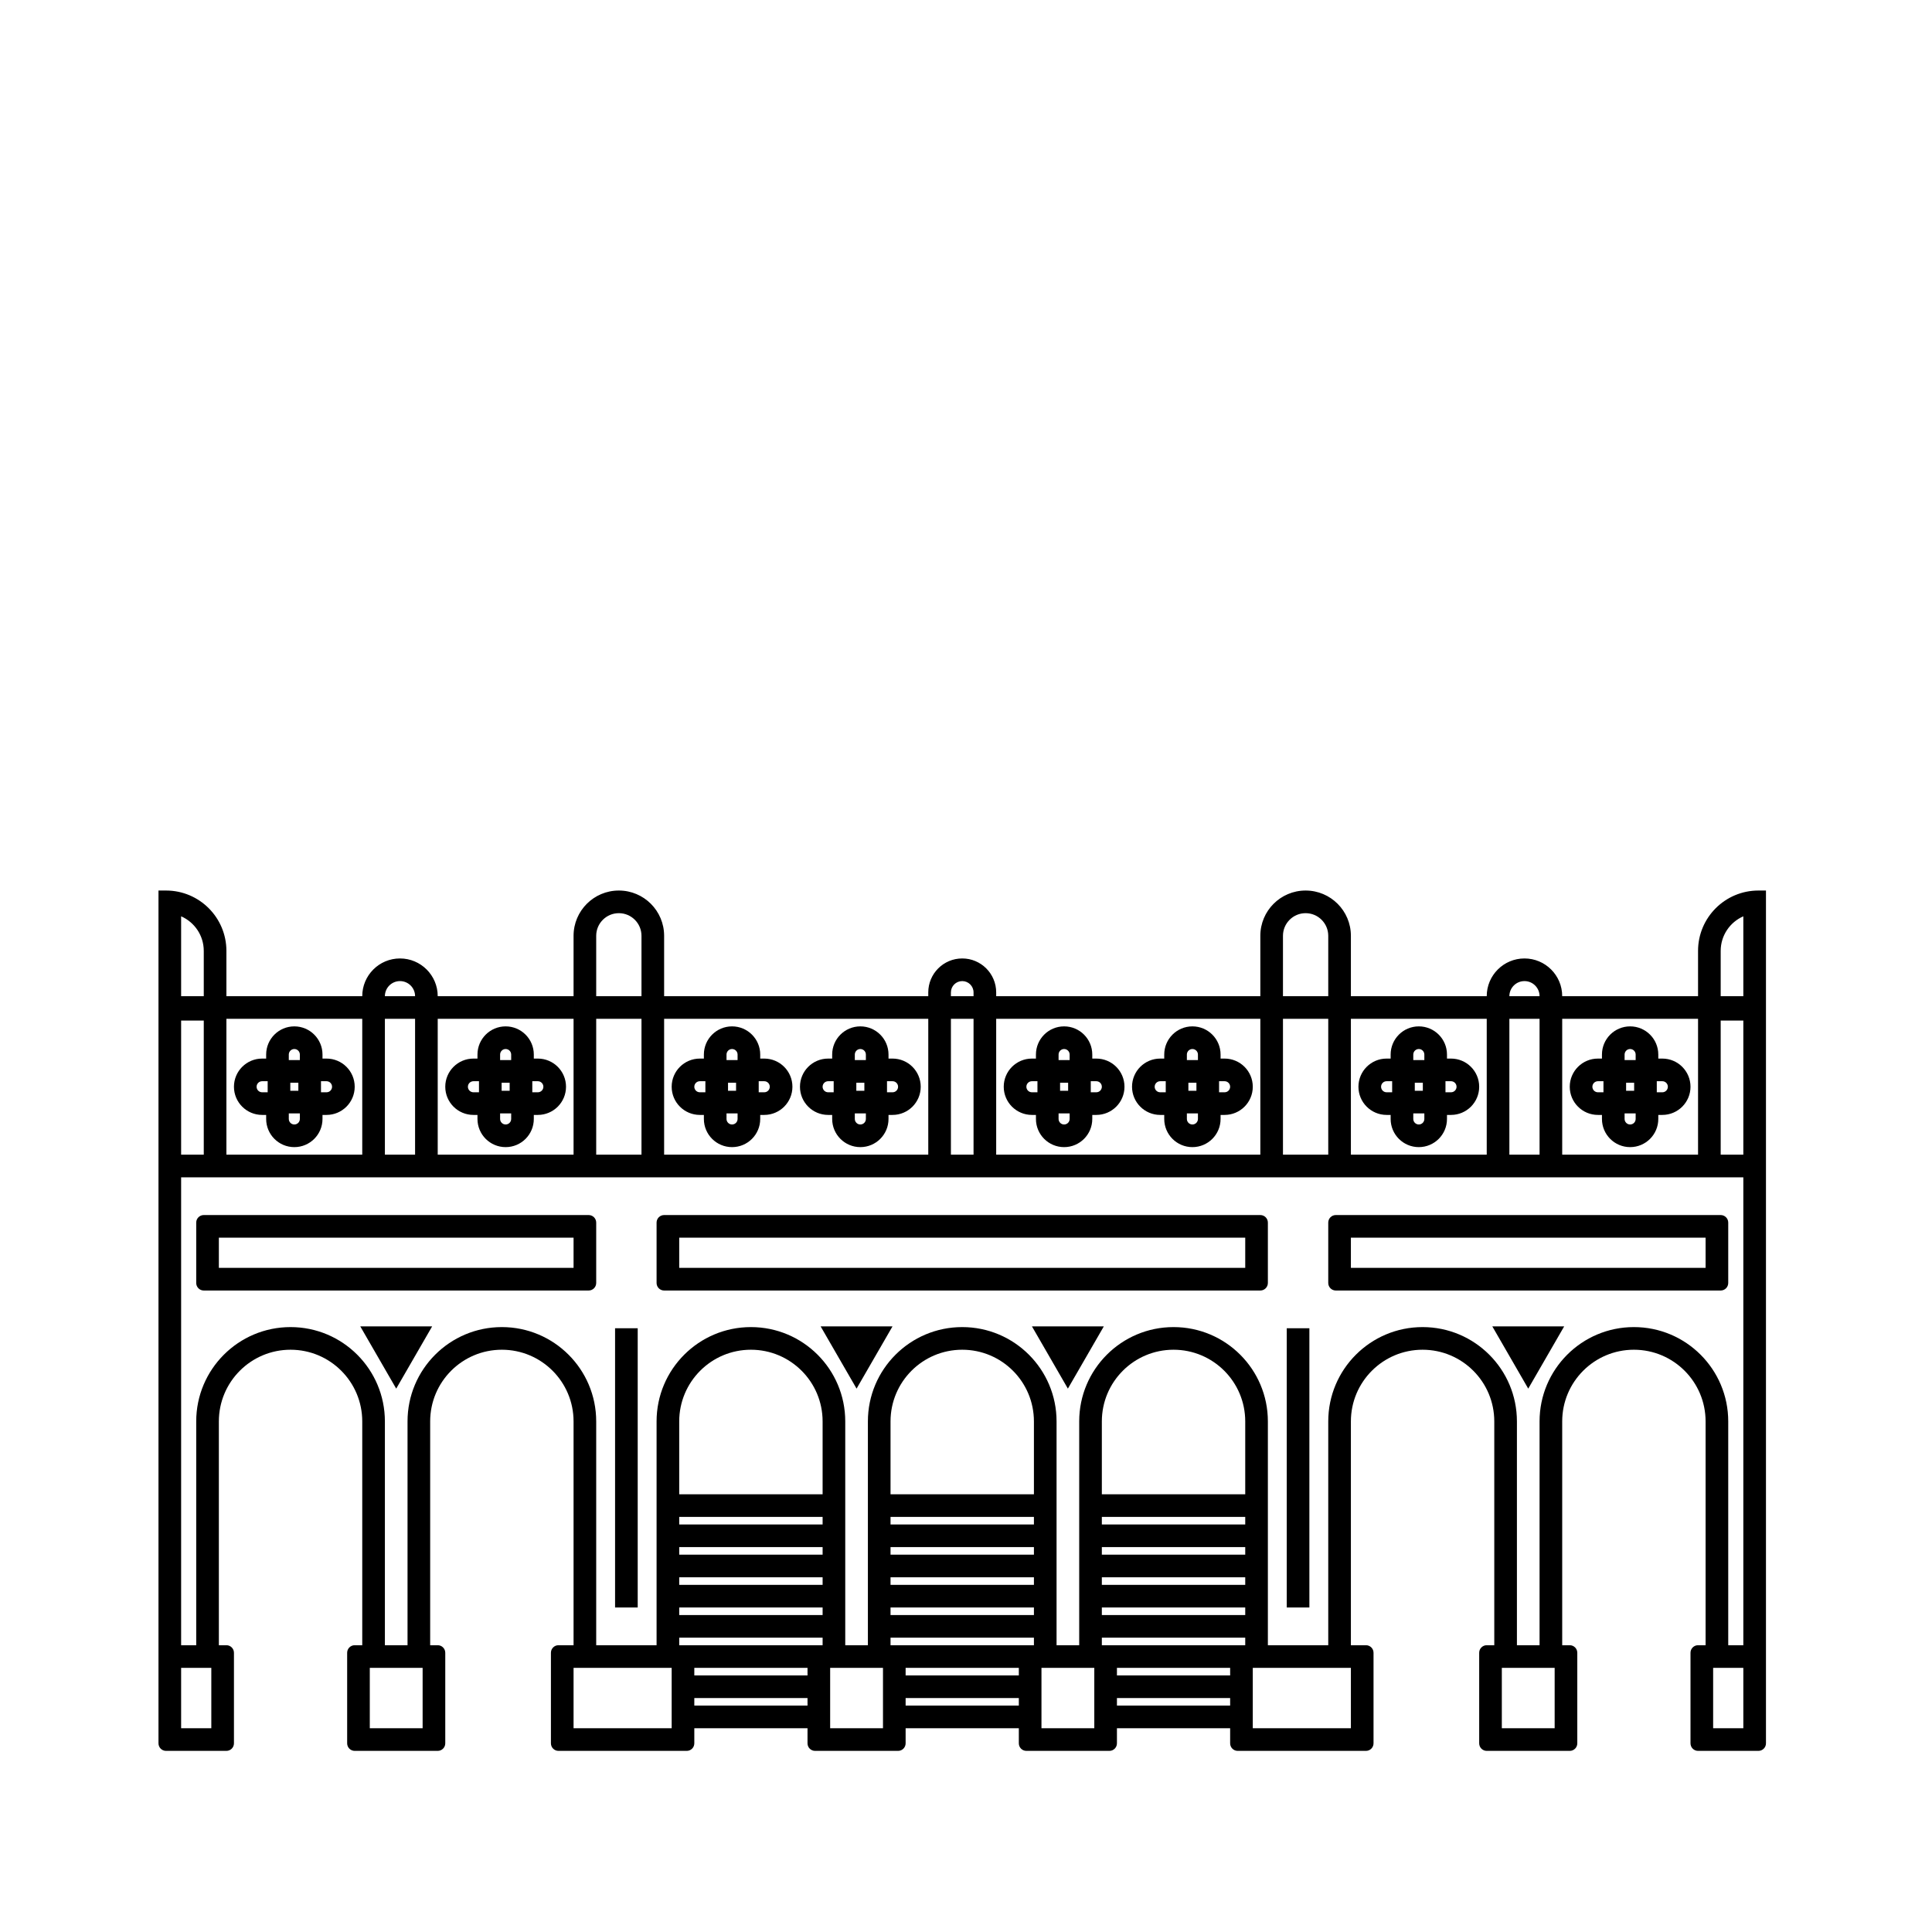 <svg width="256" height="256" viewBox="0 0 256 256" fill="none" xmlns="http://www.w3.org/2000/svg">
<path fill-rule="evenodd" clip-rule="evenodd" d="M168 162C168 161.448 167.552 161 167 161H88C87.448 161 87 161.448 87 162V170C87 170.552 87.448 171 88 171H167C167.552 171 168 170.552 168 170V162ZM165 168V164H90V168H165Z" fill="black"/>
<path fill-rule="evenodd" clip-rule="evenodd" d="M78 161C78.552 161 79 161.448 79 162V170C79 170.552 78.552 171 78 171H27C26.448 171 26 170.552 26 170V162C26 161.448 26.448 161 27 161H78ZM76 164V168H29V164H76Z" fill="black"/>
<path fill-rule="evenodd" clip-rule="evenodd" d="M176 162C176 161.448 176.448 161 177 161H228C228.552 161 229 161.448 229 162V170C229 170.552 228.552 171 228 171H177C176.448 171 176 170.552 176 170V162ZM179 168V164H226V168H179Z" fill="black"/>
<path d="M84.5 176V213H81.5V176H84.5Z" fill="black"/>
<path d="M170.5 213V176H173.5V213H170.5Z" fill="black"/>
<path d="M113.5 184L118.263 175.75H108.737L113.5 184Z" fill="black"/>
<path d="M57.263 175.75L52.5 184L47.737 175.75H57.263Z" fill="black"/>
<path d="M202.5 184L197.737 175.75H207.263L202.5 184Z" fill="black"/>
<path d="M146.263 175.75L141.5 184L136.737 175.75H146.263Z" fill="black"/>
<path fill-rule="evenodd" clip-rule="evenodd" d="M188 136C185.938 136 184.267 137.671 184.267 139.733V140.267H183.733C181.671 140.267 180 141.938 180 144C180 146.062 181.671 147.733 183.733 147.733H184.267V148.267C184.267 150.329 185.938 152 188 152C190.062 152 191.733 150.329 191.733 148.267V147.733H192.267C194.329 147.733 196 146.062 196 144C196 141.938 194.329 140.267 192.267 140.267H191.733V139.733C191.733 137.671 190.062 136 188 136ZM188.733 140.467V139.733C188.733 139.328 188.405 139 188 139C187.595 139 187.267 139.328 187.267 139.733V140.467H188.733ZM183.733 143.267H184.467V144.733H183.733C183.328 144.733 183 144.405 183 144C183 143.595 183.328 143.267 183.733 143.267ZM191.533 144.733H192.267C192.672 144.733 193 144.405 193 144C193 143.595 192.672 143.267 192.267 143.267H191.533V144.733ZM187.267 148.267V147.533H188.733V148.267C188.733 148.672 188.405 149 188 149C187.595 149 187.267 148.672 187.267 148.267ZM188.533 143.467V144.533H187.467V143.467H188.533Z" fill="black"/>
<path fill-rule="evenodd" clip-rule="evenodd" d="M67 136C69.062 136 70.733 137.671 70.733 139.733V140.267H71.267C73.329 140.267 75 141.938 75 144C75 146.062 73.329 147.733 71.267 147.733H70.733V148.267C70.733 150.329 69.062 152 67 152C64.938 152 63.267 150.329 63.267 148.267V147.733H62.733C60.672 147.733 59 146.062 59 144C59 141.938 60.672 140.267 62.733 140.267H63.267V139.733C63.267 137.671 64.938 136 67 136ZM66.267 140.467V139.733C66.267 139.328 66.595 139 67 139C67.405 139 67.733 139.328 67.733 139.733V140.467H66.267ZM71.267 143.267H70.533V144.733H71.267C71.672 144.733 72 144.405 72 144C72 143.595 71.672 143.267 71.267 143.267ZM63.467 144.733H62.733C62.328 144.733 62 144.405 62 144C62 143.595 62.328 143.267 62.733 143.267H63.467V144.733ZM67.733 148.267V147.533H66.267V148.267C66.267 148.672 66.595 149 67 149C67.405 149 67.733 148.672 67.733 148.267ZM66.467 143.467V144.533H67.533V143.467H66.467Z" fill="black"/>
<path fill-rule="evenodd" clip-rule="evenodd" d="M97 136C99.062 136 100.733 137.671 100.733 139.733V140.267H101.267C103.329 140.267 105 141.938 105 144C105 146.062 103.329 147.733 101.267 147.733H100.733V148.267C100.733 150.329 99.062 152 97 152C94.938 152 93.267 150.329 93.267 148.267V147.733H92.733C90.671 147.733 89 146.062 89 144C89 141.938 90.671 140.267 92.733 140.267H93.267V139.733C93.267 137.671 94.938 136 97 136ZM96.267 140.467V139.733C96.267 139.328 96.595 139 97 139C97.405 139 97.733 139.328 97.733 139.733V140.467H96.267ZM101.267 143.267H100.533V144.733H101.267C101.672 144.733 102 144.405 102 144C102 143.595 101.672 143.267 101.267 143.267ZM93.467 144.733H92.733C92.328 144.733 92 144.405 92 144C92 143.595 92.328 143.267 92.733 143.267H93.467V144.733ZM97.733 148.267V147.533H96.267V148.267C96.267 148.672 96.595 149 97 149C97.405 149 97.733 148.672 97.733 148.267ZM96.467 143.467V144.533H97.533V143.467H96.467Z" fill="black"/>
<path fill-rule="evenodd" clip-rule="evenodd" d="M114 136C116.062 136 117.733 137.671 117.733 139.733V140.267H118.267C120.329 140.267 122 141.938 122 144C122 146.062 120.329 147.733 118.267 147.733H117.733V148.267C117.733 150.329 116.062 152 114 152C111.938 152 110.267 150.329 110.267 148.267V147.733H109.733C107.671 147.733 106 146.062 106 144C106 141.938 107.671 140.267 109.733 140.267H110.267V139.733C110.267 137.671 111.938 136 114 136ZM113.267 140.467V139.733C113.267 139.328 113.595 139 114 139C114.405 139 114.733 139.328 114.733 139.733V140.467H113.267ZM118.267 143.267H117.533V144.733H118.267C118.672 144.733 119 144.405 119 144C119 143.595 118.672 143.267 118.267 143.267ZM110.467 144.733H109.733C109.328 144.733 109 144.405 109 144C109 143.595 109.328 143.267 109.733 143.267H110.467V144.733ZM114.733 148.267V147.533H113.267V148.267C113.267 148.672 113.595 149 114 149C114.405 149 114.733 148.672 114.733 148.267ZM113.467 143.467V144.533H114.533V143.467H113.467Z" fill="black"/>
<path fill-rule="evenodd" clip-rule="evenodd" d="M141 136C143.062 136 144.733 137.671 144.733 139.733V140.267H145.267C147.329 140.267 149 141.938 149 144C149 146.062 147.329 147.733 145.267 147.733H144.733V148.267C144.733 150.329 143.062 152 141 152C138.938 152 137.267 150.329 137.267 148.267V147.733H136.733C134.671 147.733 133 146.062 133 144C133 141.938 134.671 140.267 136.733 140.267H137.267V139.733C137.267 137.671 138.938 136 141 136ZM140.267 140.467V139.733C140.267 139.328 140.595 139 141 139C141.405 139 141.733 139.328 141.733 139.733V140.467H140.267ZM145.267 143.267H144.533V144.733H145.267C145.672 144.733 146 144.405 146 144C146 143.595 145.672 143.267 145.267 143.267ZM137.467 144.733H136.733C136.328 144.733 136 144.405 136 144C136 143.595 136.328 143.267 136.733 143.267H137.467V144.733ZM141.733 148.267V147.533H140.267V148.267C140.267 148.672 140.595 149 141 149C141.405 149 141.733 148.672 141.733 148.267ZM140.467 143.467V144.533H141.533V143.467H140.467Z" fill="black"/>
<path fill-rule="evenodd" clip-rule="evenodd" d="M158 136C160.062 136 161.733 137.671 161.733 139.733V140.267H162.267C164.329 140.267 166 141.938 166 144C166 146.062 164.329 147.733 162.267 147.733H161.733V148.267C161.733 150.329 160.062 152 158 152C155.938 152 154.267 150.329 154.267 148.267V147.733H153.733C151.671 147.733 150 146.062 150 144C150 141.938 151.671 140.267 153.733 140.267H154.267V139.733C154.267 137.671 155.938 136 158 136ZM157.267 140.467V139.733C157.267 139.328 157.595 139 158 139C158.405 139 158.733 139.328 158.733 139.733V140.467H157.267ZM162.267 143.267H161.533V144.733H162.267C162.672 144.733 163 144.405 163 144C163 143.595 162.672 143.267 162.267 143.267ZM154.467 144.733H153.733C153.328 144.733 153 144.405 153 144C153 143.595 153.328 143.267 153.733 143.267H154.467V144.733ZM158.733 148.267V147.533H157.267V148.267C157.267 148.672 157.595 149 158 149C158.405 149 158.733 148.672 158.733 148.267ZM157.467 143.467V144.533H158.533V143.467H157.467Z" fill="black"/>
<path fill-rule="evenodd" clip-rule="evenodd" d="M39 136C41.062 136 42.733 137.671 42.733 139.733V140.267H43.267C45.328 140.267 47 141.938 47 144C47 146.062 45.328 147.733 43.267 147.733H42.733V148.267C42.733 150.329 41.062 152 39 152C36.938 152 35.267 150.329 35.267 148.267V147.733H34.733C32.672 147.733 31 146.062 31 144C31 141.938 32.672 140.267 34.733 140.267H35.267V139.733C35.267 137.671 36.938 136 39 136ZM38.267 140.467V139.733C38.267 139.328 38.595 139 39 139C39.405 139 39.733 139.328 39.733 139.733V140.467H38.267ZM43.267 143.267H42.533V144.733H43.267C43.672 144.733 44 144.405 44 144C44 143.595 43.672 143.267 43.267 143.267ZM35.467 144.733H34.733C34.328 144.733 34 144.405 34 144C34 143.595 34.328 143.267 34.733 143.267H35.467V144.733ZM39.733 148.267V147.533H38.267V148.267C38.267 148.672 38.595 149 39 149C39.405 149 39.733 148.672 39.733 148.267ZM38.467 144.533V143.467H39.533V144.533H38.467Z" fill="black"/>
<path fill-rule="evenodd" clip-rule="evenodd" d="M216 136C213.938 136 212.267 137.671 212.267 139.733V140.267H211.733C209.671 140.267 208 141.938 208 144C208 146.062 209.671 147.733 211.733 147.733H212.267V148.267C212.267 150.329 213.938 152 216 152C218.062 152 219.733 150.329 219.733 148.267V147.733H220.267C222.329 147.733 224 146.062 224 144C224 141.938 222.329 140.267 220.267 140.267H219.733V139.733C219.733 137.671 218.062 136 216 136ZM216.733 140.467V139.733C216.733 139.328 216.405 139 216 139C215.595 139 215.267 139.328 215.267 139.733V140.467H216.733ZM211.733 143.267H212.467V144.733H211.733C211.328 144.733 211 144.405 211 144C211 143.595 211.328 143.267 211.733 143.267ZM219.533 144.733H220.267C220.672 144.733 221 144.405 221 144C221 143.595 220.672 143.267 220.267 143.267H219.533V144.733ZM215.267 148.267V147.533H216.733V148.267C216.733 148.672 216.405 149 216 149C215.595 149 215.267 148.672 215.267 148.267ZM216.533 144.533V143.467H215.467V144.533H216.533Z" fill="black"/>
<path fill-rule="evenodd" clip-rule="evenodd" d="M234 231C234 231.552 233.552 232 233 232H225C224.448 232 224 231.552 224 231V219C224 218.448 224.448 218 225 218H226V188.346C226 183.099 221.747 178.846 216.5 178.846C211.253 178.846 207 183.099 207 188.346V218H208C208.552 218 209 218.448 209 219V231C209 231.552 208.552 232 208 232H197C196.448 232 196 231.552 196 231V219C196 218.448 196.448 218 197 218H198V188.346C198 183.099 193.747 178.846 188.5 178.846C183.253 178.846 179 183.099 179 188.346V218H181C181.552 218 182 218.448 182 219V231C182 231.552 181.552 232 181 232H164C163.448 232 163 231.552 163 231V229H148V231C148 231.552 147.552 232 147 232H136C135.448 232 135 231.552 135 231V229H120V231C120 231.552 119.552 232 119 232H108C107.448 232 107 231.552 107 231V229H92V231C92 231.552 91.552 232 91 232H74C73.448 232 73 231.552 73 231V219C73 218.448 73.448 218 74 218H76V188.346C76 183.099 71.747 178.846 66.5 178.846C61.253 178.846 57 183.099 57 188.346V218H58C58.552 218 59 218.448 59 219V231C59 231.552 58.552 232 58 232H47C46.448 232 46 231.552 46 231V219C46 218.448 46.448 218 47 218H48V188.346C48 183.099 43.747 178.846 38.5 178.846C33.253 178.846 29 183.099 29 188.346V218H30C30.552 218 31 218.448 31 219V231C31 231.552 30.552 232 30 232H22C21.448 232 21 231.552 21 231V118.001C21.042 118 21.083 118 21.125 118H22C26.418 118 30 121.582 30 126V132H48C48 129.239 50.239 127 53 127C55.761 127 58 129.239 58 132H76V124C76 120.686 78.686 118 82 118C85.314 118 88 120.686 88 124V132H123V131.5C123 129.015 125.015 127 127.5 127C129.985 127 132 129.015 132 131.5V132H167V124C167 120.686 169.686 118 173 118C176.314 118 179 120.686 179 124V132H197C197 129.239 199.239 127 202 127C204.761 127 207 129.239 207 132H225V126C225 121.582 228.582 118 233 118H233.875C233.917 118 233.958 118 234 118.001V231ZM79 124V132H85V124C85 122.343 83.657 121 82 121C80.343 121 79 122.343 79 124ZM231 156V218H229V188.346C229 181.443 223.404 175.846 216.5 175.846C209.596 175.846 204 181.443 204 188.346V218H201V188.346C201 181.443 195.404 175.846 188.5 175.846C181.596 175.846 176 181.443 176 188.346V218H168V188.346C168 181.443 162.404 175.846 155.5 175.846C148.596 175.846 143 181.443 143 188.346V218H140V188.346C140 181.443 134.404 175.846 127.5 175.846C120.596 175.846 115 181.443 115 188.346V218H112V188.346C112 181.443 106.404 175.846 99.5 175.846C92.596 175.846 87 181.443 87 188.346V218H79V188.346C79 181.443 73.404 175.846 66.5 175.846C59.596 175.846 54 181.443 54 188.346V218H51V188.346C51 181.443 45.404 175.846 38.5 175.846C31.596 175.846 26 181.443 26 188.346V218H24V156H231ZM231 132V121.416C229.234 122.188 228 123.95 228 126V132H231ZM231 153V135.231H228V153H231ZM27 126C27 123.95 25.766 122.188 24 121.416V132H27V126ZM24 153V135.231H27V153H24ZM179 135H197V153H179V135ZM76 135H58V153H76V135ZM123 153H88V135H123V153ZM146 206V205H165V206H146ZM146 202V201H165V202H146ZM146 188.346V198H165V188.346C165 183.099 160.747 178.846 155.5 178.846C150.253 178.846 146 183.099 146 188.346ZM118 205V206H137V205H118ZM137 198V188.346C137 183.099 132.747 178.846 127.5 178.846C122.253 178.846 118 183.099 118 188.346V198H137ZM118 201V202H137V201H118ZM90 206V205H109V206H90ZM90 202V201H109V202H90ZM90 188.346V198H109V188.346C109 183.099 104.747 178.846 99.5 178.846C94.253 178.846 90 183.099 90 188.346ZM146 209V210H165V209H146ZM118 210V209H137V210H118ZM90 209V210H109V209H90ZM146 214V213H165V214H146ZM118 213V214H137V213H118ZM90 214V213H109V214H90ZM146 217V218H165V217H146ZM118 218V217H137V218H118ZM145 221H138V229H145V221ZM163 222V221H148V222H163ZM166 229H179V221H166V229ZM163 226V225H148V226H163ZM135 225V226H120V225H135ZM135 221V222H120V221H135ZM117 221V229H110V221H117ZM89 221H76V229H89V221ZM107 222V221H92V222H107ZM107 226V225H92V226H107ZM109 217V218H90V217H109ZM167 135H132V153H167V135ZM176 124V132H170V124C170 122.343 171.343 121 173 121C174.657 121 176 122.343 176 124ZM48 153V135H30V153H48ZM53 130C54.105 130 55 130.895 55 132H51C51 130.895 51.895 130 53 130ZM207 135H225V153H207V135ZM204 132C204 130.895 203.105 130 202 130C200.895 130 200 130.895 200 132H204ZM126 131.5V132H129V131.5C129 130.672 128.328 130 127.5 130C126.672 130 126 130.672 126 131.5ZM176 135V153H170V135H176ZM79 153H85V135H79V153ZM204 153H200V135H204V153ZM55 153V135H51V153H55ZM129 153H126V135H129V153ZM56 229V221H49V229H56ZM199 229H206V221H199V229ZM28 229V221H24V229H28ZM227 229H231V221H227V229Z" fill="black"/>
</svg>
